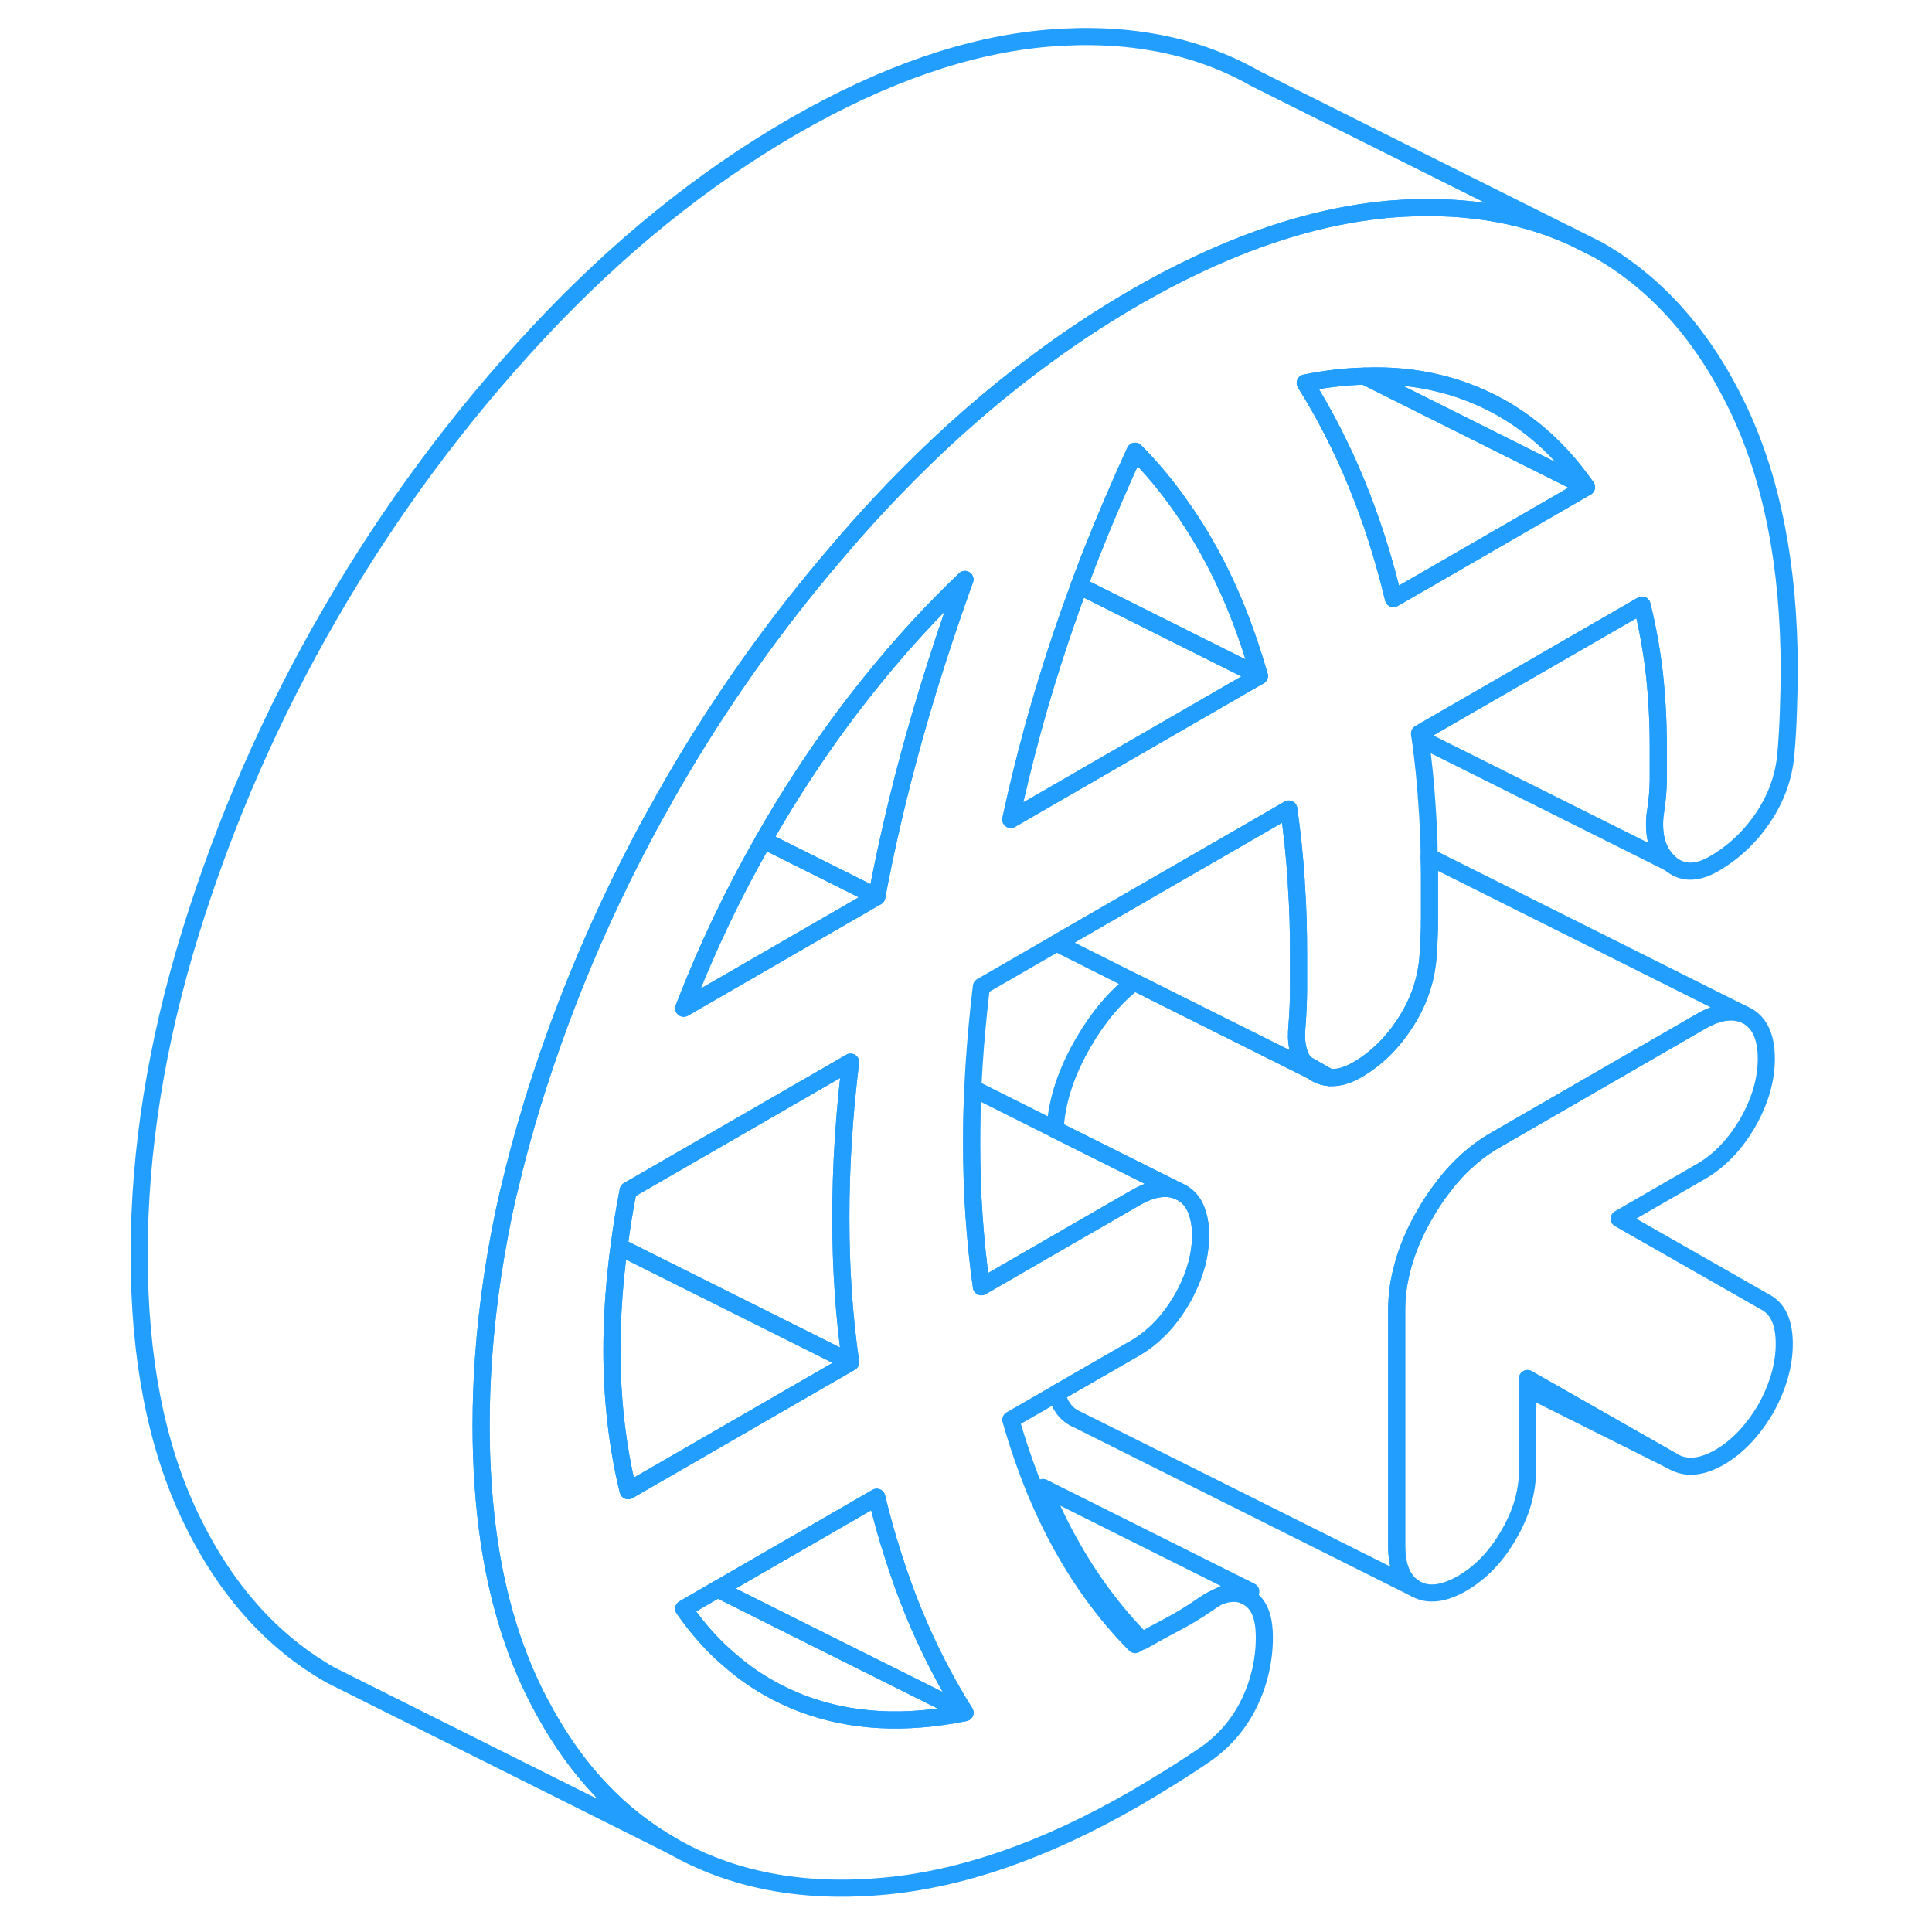 <svg width="48" height="48" viewBox="0 0 101 113" fill="none" xmlns="http://www.w3.org/2000/svg" stroke-width="1px" stroke-linecap="round" stroke-linejoin="round"><path d="M70.31 62.201C70.43 62.371 70.59 62.521 70.77 62.651C71.07 62.871 71.39 62.991 71.75 63.021L70.31 62.201Z" stroke="#229EFF" stroke-linejoin="round"/><path d="M98.359 78.601C98.359 79.811 98.009 81.051 97.309 82.341C96.539 83.661 95.629 84.621 94.579 85.231C93.529 85.831 92.62 85.921 91.859 85.481L83.34 80.631V86.011C83.34 87.251 82.98 88.511 82.24 89.771C81.51 91.041 80.6 91.981 79.519 92.611C78.43 93.231 77.529 93.341 76.79 92.921C76.059 92.501 75.689 91.671 75.689 90.431V76.601C75.689 75.761 75.809 74.911 76.049 74.051C76.32 73.041 76.76 72.011 77.37 70.971C77.65 70.481 77.96 70.011 78.279 69.591C79.189 68.351 80.249 67.381 81.43 66.701L93.48 59.741C94.45 59.181 95.29 59.041 95.98 59.321L96.21 59.431C96.939 59.851 97.309 60.681 97.309 61.921C97.309 63.161 96.939 64.421 96.21 65.691C95.469 66.951 94.559 67.901 93.48 68.521L88.7 71.281L97.309 76.191C98.009 76.591 98.359 77.391 98.359 78.601Z" stroke="#229EFF" stroke-linejoin="round"/><path d="M50.439 100.171C46.939 100.881 43.779 100.711 40.979 99.662C39.409 99.072 37.979 98.231 36.709 97.121C35.709 96.281 34.799 95.261 33.989 94.091L35.979 92.941L40.429 95.171L50.439 100.171Z" stroke="#229EFF" stroke-linejoin="round"/><path d="M50.44 100.171L40.429 95.171L35.98 92.941L45.279 87.571C45.559 88.731 45.87 89.861 46.23 90.961C46.59 92.101 46.989 93.221 47.429 94.291C48.289 96.391 49.3 98.351 50.44 100.171Z" stroke="#229EFF" stroke-linejoin="round"/><path d="M70.31 62.201C70.43 62.371 70.59 62.521 70.77 62.651C71.07 62.871 71.39 62.991 71.75 63.021L70.31 62.201ZM57.18 34.091C57.16 34.151 57.14 34.201 57.12 34.261L57.2 34.301C57.2 34.231 57.19 34.161 57.18 34.091Z" stroke="#229EFF" stroke-linejoin="round"/><path d="M62.89 69.651C62.2 69.371 61.36 69.501 60.39 70.071L55.69 72.781L51.4 75.261C51.21 73.911 51.07 72.531 50.97 71.121C50.87 69.711 50.83 68.271 50.83 66.811C50.83 65.771 50.85 64.721 50.9 63.651L55.71 66.061L62.89 69.651Z" stroke="#229EFF" stroke-linejoin="round"/><path d="M95.63 23.821C93.62 19.641 90.9 16.571 87.46 14.611L85.9 13.831C82.81 12.431 79.28 11.911 75.31 12.231C75.15 12.241 74.99 12.261 74.83 12.281C71.42 12.631 67.83 13.691 64.07 15.461C62.86 16.031 61.63 16.671 60.39 17.391C58.37 18.561 56.39 19.871 54.46 21.331C51.93 23.231 49.48 25.371 47.11 27.761C46.56 28.311 46.01 28.881 45.47 29.461C44.63 30.361 43.81 31.281 43.02 32.211C39.38 36.441 36.15 40.991 33.33 45.861C33.24 46.021 33.15 46.181 33.06 46.341C32.94 46.531 32.83 46.731 32.73 46.931C32.18 47.881 31.67 48.841 31.17 49.811C28.72 54.541 26.72 59.441 25.15 64.521C24.62 66.261 24.15 67.981 23.76 69.681H23.75C23 72.941 22.52 76.141 22.29 79.291C22.19 80.661 22.14 82.031 22.14 83.381C22.14 85.791 22.3 88.051 22.61 90.161C23.09 93.371 23.94 96.231 25.15 98.761C25.4 99.291 25.67 99.791 25.95 100.291C27.86 103.701 30.31 106.261 33.33 107.971C36.77 109.941 40.82 110.731 45.47 110.341C50.13 109.961 55.1 108.241 60.39 105.191C61.03 104.821 61.73 104.391 62.49 103.921C63.26 103.441 63.96 102.981 64.6 102.541C65.68 101.761 66.51 100.771 67.09 99.561C67.66 98.361 67.95 97.091 67.95 95.781C67.95 94.471 67.6 93.731 66.89 93.371L66.72 93.291C66.05 93.041 65.21 93.271 64.22 93.981C63.58 94.421 62.94 94.811 62.3 95.141C61.67 95.471 61.03 95.821 60.39 96.191C58.73 94.511 57.3 92.581 56.09 90.391C55.53 89.391 55.03 88.331 54.56 87.211C54.02 85.891 53.54 84.511 53.12 83.041L55.81 81.491L60.39 78.851C61.47 78.221 62.38 77.281 63.12 76.011C63.2 75.881 63.27 75.741 63.34 75.611C63.92 74.481 64.22 73.361 64.22 72.251C64.22 71.791 64.17 71.391 64.06 71.041C63.9 70.451 63.58 70.021 63.12 69.761L62.89 69.651C62.2 69.371 61.36 69.501 60.39 70.071L55.69 72.781L51.4 75.261C51.21 73.911 51.07 72.531 50.97 71.121C50.87 69.711 50.83 68.271 50.83 66.811C50.83 65.771 50.85 64.721 50.9 63.651C50.92 63.221 50.94 62.781 50.97 62.341C51.07 60.821 51.21 59.271 51.4 57.701L55.8 55.161L69.38 47.321C69.57 48.671 69.72 50.051 69.81 51.461C69.81 51.591 69.83 51.721 69.83 51.851C69.92 53.131 69.95 54.441 69.95 55.771V57.851C69.95 58.511 69.92 59.221 69.86 59.991C69.84 60.221 69.83 60.431 69.83 60.631C69.85 61.281 70 61.801 70.31 62.201L71.75 63.021C72.25 63.061 72.8 62.911 73.4 62.561C74.48 61.931 75.41 61.031 76.17 59.861C76.94 58.691 77.38 57.441 77.51 56.121C77.57 55.361 77.61 54.551 77.61 53.711V51.351C77.61 50.941 77.61 50.531 77.59 50.121C77.59 49.081 77.53 48.051 77.46 47.041C77.38 45.741 77.24 44.451 77.07 43.191C77.07 43.091 77.04 42.991 77.03 42.901L90.04 35.391C90.36 36.671 90.6 38.001 90.76 39.371C90.91 40.741 90.99 42.161 90.99 43.621V45.601C90.99 46.181 90.93 46.881 90.8 47.681C90.68 48.931 90.96 49.861 91.66 50.481C92.37 51.101 93.23 51.111 94.25 50.521C95.39 49.861 96.35 48.961 97.12 47.821C97.88 46.691 98.33 45.461 98.45 44.141C98.52 43.371 98.57 42.541 98.6 41.641C98.63 40.751 98.65 39.931 98.65 39.201C98.65 33.131 97.64 28.001 95.63 23.821ZM30.74 87.191C30.42 85.911 30.19 84.581 30.03 83.211C29.87 81.841 29.79 80.421 29.79 78.961C29.79 77.501 29.87 75.991 30.03 74.431C30.08 73.931 30.14 73.421 30.21 72.911C30.35 71.841 30.52 70.741 30.74 69.631L43.75 62.121C43.61 63.251 43.5 64.371 43.41 65.471C43.38 65.911 43.35 66.331 43.32 66.761C43.22 68.271 43.18 69.761 43.18 71.231C43.18 72.701 43.22 74.131 43.32 75.531C43.41 76.941 43.56 78.321 43.75 79.681L37.81 83.111L30.74 87.191ZM40.98 99.661C39.41 99.071 37.98 98.231 36.71 97.121C35.71 96.281 34.8 95.261 33.99 94.091L35.98 92.941L45.28 87.571C45.56 88.731 45.87 89.861 46.23 90.961C46.59 92.101 46.99 93.221 47.43 94.291C48.29 96.391 49.3 98.351 50.44 100.171C46.94 100.881 43.78 100.711 40.98 99.661ZM49.22 37.411C48.57 39.371 47.97 41.321 47.43 43.261C46.57 46.351 45.85 49.421 45.28 52.451L33.99 58.971C35.3 55.561 36.86 52.291 38.66 49.141C39.39 47.851 40.16 46.591 40.98 45.341C42.23 43.431 43.55 41.611 44.95 39.881C46.67 37.741 48.5 35.741 50.44 33.891C50.01 35.071 49.61 36.241 49.22 37.411ZM57.55 45.371L53.12 47.931C53.89 44.341 54.88 40.751 56.09 37.161C56.42 36.191 56.76 35.231 57.12 34.261C57.14 34.201 57.16 34.151 57.18 34.091C57.38 33.541 57.59 32.991 57.8 32.451C58.6 30.431 59.46 28.411 60.39 26.391C61.33 27.341 62.19 28.361 62.97 29.471C63.59 30.331 64.16 31.231 64.69 32.191C65.91 34.381 66.89 36.831 67.66 39.531L57.55 45.371ZM78.52 33.271L75.5 35.011C74.93 32.631 74.21 30.391 73.35 28.291C72.49 26.191 71.48 24.231 70.34 22.401C71.53 22.161 72.69 22.021 73.81 22.001C75.34 21.941 76.8 22.081 78.17 22.421C78.73 22.551 79.27 22.721 79.8 22.921C82.61 23.971 84.94 25.831 86.79 28.491L78.52 33.271Z" stroke="#229EFF" stroke-linejoin="round"/><path d="M78.4 24.301L73.81 22.001C75.34 21.941 76.8 22.081 78.17 22.421C78.73 22.551 79.27 22.721 79.8 22.921C82.61 23.971 84.94 25.831 86.79 28.491L78.4 24.301Z" stroke="#229EFF" stroke-linejoin="round"/><path d="M45.279 52.452L33.989 58.972C35.299 55.562 36.859 52.292 38.659 49.142L45.279 52.452Z" stroke="#229EFF" stroke-linejoin="round"/><path d="M50.44 33.892C50.01 35.072 49.61 36.242 49.22 37.412C48.57 39.372 47.97 41.322 47.43 43.262C46.57 46.352 45.85 49.422 45.28 52.452L38.66 49.142C39.39 47.852 40.16 46.592 40.98 45.342C42.23 43.432 43.55 41.612 44.95 39.882C46.67 37.742 48.5 35.742 50.44 33.892Z" stroke="#229EFF" stroke-linejoin="round"/><path d="M86.79 28.491L78.52 33.272L75.5 35.011C74.93 32.632 74.21 30.392 73.35 28.291C72.49 26.192 71.48 24.232 70.34 22.401C71.53 22.162 72.69 22.021 73.81 22.002L78.4 24.291L86.79 28.491Z" stroke="#229EFF" stroke-linejoin="round"/><path d="M70.77 62.651L60.34 57.441L55.8 55.161L69.38 47.321C69.57 48.671 69.72 50.051 69.81 51.461C69.81 51.591 69.83 51.721 69.83 51.851C69.92 53.131 69.95 54.441 69.95 55.771V57.851C69.95 58.511 69.92 59.221 69.86 59.991C69.84 60.221 69.83 60.431 69.83 60.631C69.85 61.281 70 61.801 70.31 62.201C70.43 62.371 70.59 62.521 70.77 62.651Z" stroke="#229EFF" stroke-linejoin="round"/><path d="M67.66 39.532L57.2 34.301C57.2 34.231 57.19 34.162 57.18 34.092C57.38 33.542 57.59 32.992 57.8 32.452C58.6 30.431 59.46 28.412 60.39 26.392C61.33 27.342 62.19 28.362 62.97 29.472C63.59 30.332 64.16 31.232 64.69 32.191C65.91 34.382 66.89 36.832 67.66 39.532Z" stroke="#229EFF" stroke-linejoin="round"/><path d="M85.9 13.831C82.81 12.431 79.28 11.911 75.31 12.231C75.15 12.241 74.99 12.261 74.83 12.281C71.42 12.631 67.83 13.691 64.07 15.461C62.86 16.031 61.63 16.671 60.39 17.391C58.37 18.561 56.39 19.871 54.46 21.331C51.93 23.231 49.48 25.371 47.11 27.761C46.56 28.311 46.01 28.881 45.47 29.461C44.63 30.361 43.81 31.281 43.02 32.211C39.38 36.441 36.15 40.991 33.33 45.861C33.24 46.021 33.15 46.181 33.06 46.341C32.94 46.531 32.83 46.731 32.73 46.931C32.18 47.881 31.67 48.841 31.17 49.811C28.72 54.541 26.72 59.441 25.15 64.521C24.62 66.261 24.15 67.981 23.76 69.681H23.75C23 72.941 22.52 76.141 22.29 79.291C22.19 80.661 22.14 82.031 22.14 83.381C22.14 85.791 22.3 88.051 22.61 90.161C23.09 93.371 23.94 96.231 25.15 98.761C25.4 99.291 25.67 99.791 25.95 100.291C27.86 103.701 30.31 106.261 33.33 107.971L13.33 97.971C9.88 96.011 7.16 92.941 5.15 88.761C3.14 84.571 2.14 79.451 2.14 73.381C2.14 67.311 3.14 61.021 5.15 54.521C7.16 48.021 9.88 41.801 13.33 35.861C16.77 29.921 20.82 24.451 25.47 19.461C30.13 14.471 35.1 10.451 40.39 7.391C45.68 4.341 50.66 2.621 55.31 2.231C59.96 1.851 64.01 2.641 67.46 4.611L85.9 13.831Z" stroke="#229EFF" stroke-linejoin="round"/><path d="M43.32 75.531C43.41 76.941 43.56 78.321 43.75 79.681L33.61 74.611L30.21 72.911C30.35 71.841 30.52 70.741 30.74 69.631L43.75 62.121C43.61 63.251 43.5 64.371 43.41 65.471C43.38 65.911 43.35 66.331 43.32 66.761C43.22 68.271 43.18 69.761 43.18 71.231C43.18 72.701 43.22 74.131 43.32 75.531Z" stroke="#229EFF" stroke-linejoin="round"/><path d="M43.75 79.681L37.81 83.111L30.74 87.191C30.42 85.911 30.19 84.581 30.03 83.211C29.87 81.841 29.79 80.421 29.79 78.961C29.79 77.501 29.87 75.991 30.03 74.431C30.08 73.931 30.14 73.421 30.21 72.911L33.61 74.611L43.75 79.681Z" stroke="#229EFF" stroke-linejoin="round"/><path d="M67.66 39.531L57.55 45.371L53.12 47.931C53.89 44.341 54.88 40.751 56.09 37.161C56.42 36.191 56.76 35.231 57.12 34.261L57.2 34.301L67.66 39.531Z" stroke="#229EFF" stroke-linejoin="round"/><path d="M77.069 43.191C77.069 43.091 77.039 42.991 77.029 42.901L90.039 35.391C90.359 36.671 90.599 38.001 90.759 39.371C90.909 40.741 90.989 42.161 90.989 43.621V45.601C90.989 46.181 90.929 46.881 90.799 47.681C90.679 48.931 90.959 49.861 91.659 50.481L77.069 43.191Z" stroke="#229EFF" stroke-linejoin="round"/><path d="M95.98 59.321C95.29 59.041 94.45 59.181 93.48 59.741L81.43 66.701C80.25 67.381 79.19 68.351 78.28 69.591C77.96 70.011 77.65 70.481 77.37 70.971C76.76 72.011 76.32 73.041 76.05 74.051C75.81 74.911 75.69 75.761 75.69 76.601V90.431C75.69 91.671 76.06 92.501 76.79 92.921L57.02 83.031L56.79 82.921C56.29 82.631 55.96 82.161 55.81 81.491L60.39 78.851C61.47 78.221 62.38 77.281 63.12 76.011C63.2 75.881 63.27 75.741 63.34 75.611C63.92 74.481 64.22 73.361 64.22 72.251C64.22 71.791 64.17 71.391 64.06 71.041C63.9 70.451 63.58 70.021 63.12 69.761L62.89 69.651L55.71 66.061C55.8 64.401 56.36 62.701 57.37 60.971C58.22 59.501 59.21 58.321 60.34 57.441L70.77 62.651C71.07 62.871 71.39 62.991 71.75 63.021C72.25 63.061 72.8 62.911 73.4 62.561C74.48 61.931 75.41 61.031 76.17 59.861C76.94 58.691 77.38 57.441 77.51 56.121C77.57 55.361 77.61 54.551 77.61 53.711V51.351C77.61 50.941 77.61 50.531 77.59 50.121L95.98 59.321Z" stroke="#229EFF" stroke-linejoin="round"/><path d="M91.86 85.481L83.34 81.221V80.631L91.86 85.481Z" stroke="#229EFF" stroke-linejoin="round"/><path d="M67.16 93.08C66.49 92.83 65.65 93.06 64.66 93.77C64.02 94.21 63.38 94.6 62.74 94.93C62.11 95.26 61.47 95.61 60.83 95.98C59.17 94.3 57.74 92.37 56.53 90.18C55.97 89.18 55.47 88.12 55 87L67.16 93.08Z" stroke="#229EFF" stroke-linejoin="round"/></svg>